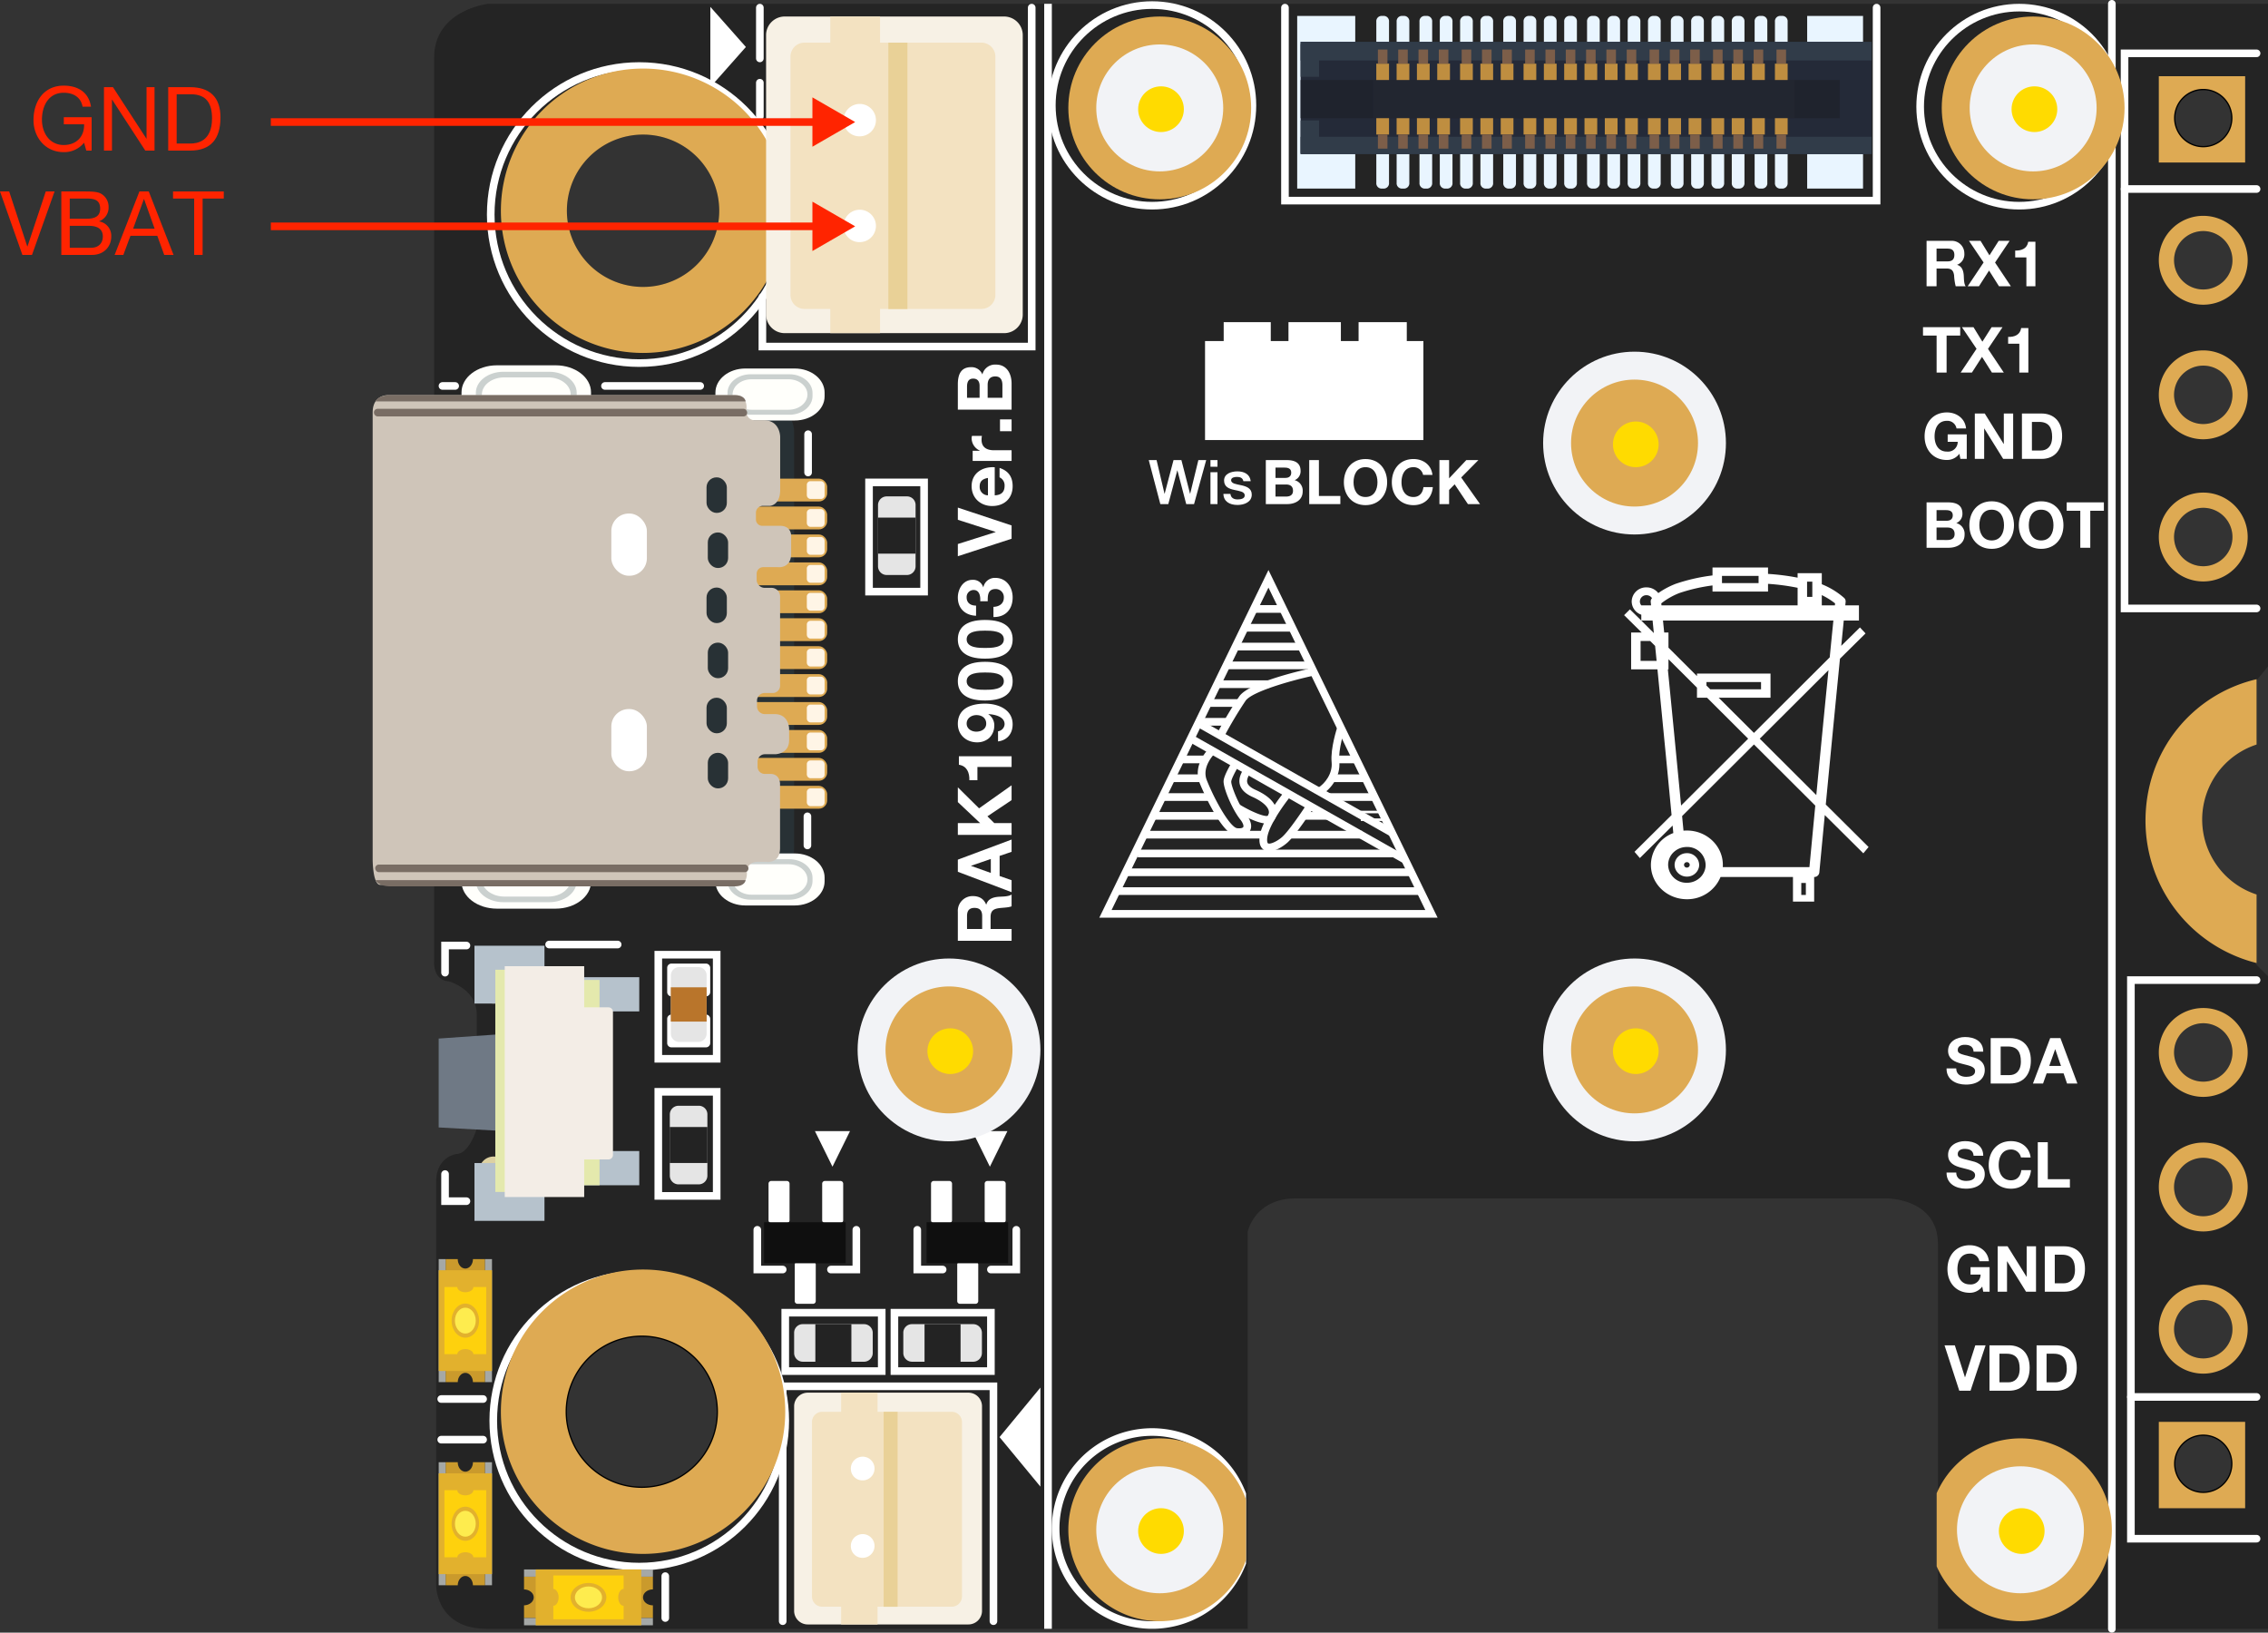 <svg xmlns="http://www.w3.org/2000/svg" xmlns:xlink="http://www.w3.org/1999/xlink" viewBox="0 0 893.277 643.006"><rect x="0" y="0" width="893.277" height="643.006" fill="#333333" stroke="none"/><defs><style>.cls-1,.cls-3,.cls-4,.cls-47,.cls-6,.cls-7{fill:none;}.cls-2{fill:#242424;}.cls-3,.cls-4,.cls-6{stroke:#fff;}.cls-3,.cls-4,.cls-47,.cls-6,.cls-7{stroke-miterlimit:10;}.cls-3,.cls-4,.cls-47{stroke-width:3px;}.cls-4{stroke-linecap:round;}.cls-5{fill:#fff;}.cls-7{stroke:#000;}.cls-8{fill:#deaa53;}.cls-9{fill:#f2f3f6;}.cls-10{fill:#ffdb00;}.cls-11{fill:#f7f1e5;}.cls-12{fill:#f3e2c1;}.cls-13{fill:#e9d197;}.cls-14{fill:#283135;}.cls-15{fill:#fff5e6;}.cls-16{fill:#ddd1a2;}.cls-17{fill:#b6c2cc;}.cls-18{fill:#6f7985;}.cls-19{fill:#e4e9ad;}.cls-20{fill:#f3ede6;}.cls-21{fill:#fffffb;}.cls-22{fill:#cbd1cf;}.cls-23{fill:#cfc5b9;}.cls-24{fill:#796d64;}.cls-25{clip-path:url(#clip-path);}.cls-26{fill:#e5e5e5;}.cls-27{fill:#232323;}.cls-28{clip-path:url(#clip-path-3);}.cls-29{clip-path:url(#clip-path-5);}.cls-30{clip-path:url(#clip-path-7);}.cls-31{clip-path:url(#clip-path-9);}.cls-32{clip-path:url(#clip-path-10);}.cls-33{fill:#b9752b;}.cls-34{fill:#313c49;}.cls-35{fill:#e9f5ff;}.cls-36{fill:#242a38;}.cls-37{fill:#1f232d;}.cls-38{fill:#bf8e40;}.cls-39{fill:#7c5e49;}.cls-40{fill:#222630;}.cls-41{fill:#ca9a2c;}.cls-42{fill:#a5a8a6;}.cls-43{fill:#e2b12d;}.cls-44{fill:#fed10d;}.cls-45{fill:#feec4e;}.cls-46{fill:#0f0f0f;}.cls-47{stroke:#ff2400;}.cls-48{fill:#ff2400;}</style><clipPath id="clip-path"><rect class="cls-1" x="312.777" y="521.506" width="30.963" height="14.849"/></clipPath><clipPath id="clip-path-3"><rect class="cls-1" x="263.777" y="435.506" width="14.849" height="30.963"/></clipPath><clipPath id="clip-path-5"><rect class="cls-1" x="355.777" y="521.506" width="30.963" height="14.849"/></clipPath><clipPath id="clip-path-7"><rect class="cls-1" x="345.777" y="195.506" width="14.849" height="30.963"/></clipPath><clipPath id="clip-path-9"><rect class="cls-1" x="262.777" y="379.506" width="16.95" height="32.998"/></clipPath><clipPath id="clip-path-10"><rect class="cls-1" x="262.778" y="379.506" width="16.949" height="32.997"/></clipPath></defs><g id="Layer_2" data-name="Layer 2"><g id="Layer_1-2" data-name="Layer 1"><path class="cls-2" d="M187.777,399.506v45s-3,10-8,10c0,0-8,1-8,11v159s0,17,20,17H491.437v-156.5s2.84-13,18.84-13h233s20,0,20,18v151.5h130V384.527l-4.761-4.761v-27.282a32.008,32.008,0,0,1,.258-61.044l.003-.616V267.974l4.5-5.489V1.511H192.203s-21.21,2.426-21.21,21.21V378.506s-.715,7.5,5.785,8C176.777,386.506,187.777,389.506,187.777,399.506Zm668.5,177a11.5,11.5,0,1,1,11.5,11.5A11.5,11.5,0,0,1,856.277,576.506Zm0-53a11.5,11.5,0,1,1,11.5,11.5A11.5,11.5,0,0,1,856.277,523.506Zm0-56a11.5,11.5,0,1,1,11.5,11.5A11.5,11.5,0,0,1,856.277,467.506Zm0-53a11.5,11.5,0,1,1,11.5,11.5A11.5,11.5,0,0,1,856.277,414.506Zm0-203a11.5,11.5,0,1,1,11.5,11.5A11.5,11.5,0,0,1,856.277,211.506Zm0-56a11.5,11.5,0,1,1,11.5,11.5A11.5,11.5,0,0,1,856.277,155.506Zm0-53a11.5,11.5,0,1,1,11.5,11.5A11.5,11.5,0,0,1,856.277,102.506Zm0-56a11.5,11.5,0,1,1,11.5,11.5A11.5,11.5,0,0,1,856.277,46.506Zm-573,36.5a30,30,0,1,1-30-30A30,30,0,0,1,283.277,83.006Zm-60.5,473a30,30,0,1,1,30,30A30,30,0,0,1,222.777,556.006Z"/><g id="Labels"><line class="cls-3" x1="412.777" y1="641.506" x2="412.777" y2="1.5"/><rect class="cls-3" x="309.277" y="517.006" width="38" height="23"/><rect class="cls-3" x="250.277" y="439.006" width="41" height="23" transform="translate(721.283 179.729) rotate(90)"/><rect class="cls-3" x="250.277" y="385.006" width="41" height="23" transform="translate(667.283 125.729) rotate(90)"/><rect class="cls-3" x="352.277" y="517.006" width="38" height="23"/><polyline class="cls-4" points="400.277 484.357 400.277 500.006 390.277 500.006"/><polyline class="cls-4" points="361.277 484.357 361.277 500.006 371.277 500.006"/><polyline class="cls-4" points="337.277 484.357 337.277 500.006 327.277 500.006"/><polyline class="cls-4" points="298.277 484.357 298.277 500.006 308.277 500.006"/><polyline class="cls-4" points="183.713 473.082 175.288 473.082 175.288 462.4"/><polyline class="cls-4" points="183.713 372.4 175.288 372.4 175.288 383.082"/><line class="cls-4" x1="216.277" y1="372.006" x2="243.277" y2="372.006"/><line class="cls-4" x1="238.277" y1="152.006" x2="275.777" y2="152.006"/><line class="cls-4" x1="174.277" y1="152.006" x2="179.277" y2="152.006"/><line class="cls-4" x1="318.011" y1="321.503" x2="318.011" y2="332.969"/><line class="cls-4" x1="318.277" y1="171.006" x2="318.277" y2="186.102"/><rect class="cls-4" x="342.277" y="190.006" width="21.691" height="43"/><line class="cls-4" x1="299.277" y1="3.006" x2="299.277" y2="23.006"/><line class="cls-4" x1="299.277" y1="32.57" x2="299.277" y2="45.846"/><polyline class="cls-4" points="406.352 3.006 406.352 136.485 309.277 136.485 300.277 136.485 300.277 117.006"/><circle class="cls-4" cx="251.777" cy="84.506" r="58.5"/><circle class="cls-4" cx="251.777" cy="559.506" r="57.5"/><circle class="cls-4" cx="453.777" cy="41.506" r="39.5"/><circle class="cls-4" cx="795.277" cy="42.006" r="39"/><line class="cls-4" x1="831.777" y1="1.5" x2="831.777" y2="641.506"/><polyline class="cls-4" points="888.777 606.017 839.277 606.017 839.277 386.006 888.777 386.006"/><line class="cls-4" x1="888.777" y1="550.187" x2="839.277" y2="550.187"/><path class="cls-5" d="M490.777,588.187a39.5,39.5,0,1,0,0,27.637Zm-37,50.319a36.5,36.5,0,1,1,36.5-36.5A36.542,36.542,0,0,1,453.777,638.506Z"/><line class="cls-4" x1="190.277" y1="567.006" x2="173.777" y2="567.006"/><line class="cls-4" x1="262.027" y1="637.256" x2="262.027" y2="620.756"/><line class="cls-4" x1="190.277" y1="551.006" x2="173.777" y2="551.006"/><polyline class="cls-4" points="308.277 638.506 308.277 546.006 391.277 546.006 391.277 638.506"/><polyline class="cls-4" points="888.777 239.634 836.777 239.634 836.777 21.006 888.777 21.006"/><line class="cls-4" x1="888.777" y1="74.442" x2="836.777" y2="74.442"/><polyline class="cls-4" points="739.118 3.006 739.118 79.006 506.096 79.006 506.096 3.006"/><polygon class="cls-5" points="293.777 18.506 286.777 26.407 279.777 34.307 279.777 18.506 279.777 2.705 286.777 10.605 293.777 18.506"/><polygon class="cls-5" points="327.877 459.506 324.427 452.506 320.976 445.506 327.877 445.506 334.777 445.506 331.327 452.506 327.877 459.506"/><polygon class="cls-5" points="393.677 566.006 401.727 556.256 409.777 546.506 409.777 566.006 409.777 585.506 401.727 575.756 393.677 566.006"/><polygon class="cls-5" points="389.877 459.506 386.427 452.506 382.976 445.506 389.877 445.506 396.777 445.506 393.327 452.506 389.877 459.506"/><path class="cls-5" d="M758.801,94.86h9.641a4.912,4.912,0,0,1,5.233,4.933,4.366,4.366,0,0,1-2.83,4.481v.051c1.929.525,2.479,2.354,2.604,4.182.075,1.127.025,3.255.751,4.231H770.27a21.403,21.403,0,0,1-.626-4.282c-.275-1.878-1.002-2.704-2.98-2.704h-3.931v6.986h-3.932Zm3.932,8.088h4.307c1.777,0,2.704-.752,2.704-2.555,0-1.728-.927-2.479-2.704-2.479h-4.307Z"/><path class="cls-5" d="M781.262,103.373l-5.759-8.513H780.061l3.505,5.709,3.631-5.709h4.307L785.77,103.398l6.234,9.34h-4.683l-3.906-6.185-3.98,6.185h-4.433Z"/><path class="cls-5" d="M801.669,112.738h-3.556V101.37h-4.407V98.691c2.479.075,4.732-.802,5.134-3.48h2.829Z"/><path class="cls-5" d="M762.757,132.165h-5.358v-3.305h14.648v3.305H766.689v14.573h-3.932Z"/><path class="cls-5" d="M778.483,137.373l-5.759-8.513h4.558l3.505,5.709,3.631-5.709h4.307l-5.733,8.538,6.234,9.34h-4.683l-3.906-6.185-3.98,6.185h-4.433Z"/><path class="cls-5" d="M798.89,146.738h-3.556V135.37h-4.407v-2.679c2.479.075,4.732-.802,5.134-3.48h2.829Z"/><path class="cls-5" d="M771.722,178.71a6.015,6.015,0,0,1-4.908,2.454c-5.509,0-8.789-4.132-8.789-9.29,0-5.309,3.28-9.439,8.789-9.439,3.656,0,7.137,2.229,7.537,6.31h-3.756a3.642,3.642,0,0,0-3.781-3.005c-3.53,0-4.857,3.005-4.857,6.135,0,2.979,1.327,5.984,4.857,5.984a3.844,3.844,0,0,0,4.257-3.855h-3.956V171.073h7.512v9.665h-2.504Z"/><path class="cls-5" d="M777.806,162.86h3.906l7.462,11.993h.05V162.86h3.682v17.878h-3.932l-7.437-11.969h-.051v11.969h-3.681Z"/><path class="cls-5" d="M796.362,162.86h7.713c4.632,0,8.112,2.93,8.112,8.839,0,5.183-2.654,9.039-8.112,9.039h-7.713Zm3.932,14.572h3.505c2.279,0,4.457-1.401,4.457-5.358,0-3.605-1.276-5.909-5.157-5.909h-2.805Z"/><path class="cls-5" d="M780.722,506.71a6.015,6.015,0,0,1-4.908,2.454c-5.509,0-8.789-4.132-8.789-9.29,0-5.309,3.28-9.439,8.789-9.439,3.656,0,7.137,2.229,7.537,6.31h-3.756a3.642,3.642,0,0,0-3.781-3.005c-3.53,0-4.857,3.005-4.857,6.135,0,2.979,1.327,5.984,4.857,5.984a3.844,3.844,0,0,0,4.257-3.855h-3.956V499.073h7.512v9.665h-2.504Z"/><path class="cls-5" d="M786.806,490.86h3.906l7.462,11.993h.05V490.86h3.682v17.878h-3.932l-7.437-11.969h-.051v11.969h-3.681Z"/><path class="cls-5" d="M805.362,490.86h7.713c4.632,0,8.112,2.93,8.112,8.839,0,5.183-2.654,9.039-8.112,9.039h-7.713Zm3.932,14.572h3.505c2.279,0,4.457-1.401,4.457-5.358,0-3.605-1.276-5.909-5.157-5.909h-2.805Z"/><path class="cls-5" d="M770.481,420.804c0,2.379,1.853,3.306,3.956,3.306,1.377,0,3.48-.401,3.48-2.229,0-1.953-2.704-2.229-5.309-2.955-2.654-.651-5.333-1.777-5.333-5.083,0-3.681,3.455-5.408,6.686-5.408,3.73,0,7.161,1.627,7.161,5.759h-3.806c-.126-2.128-1.628-2.704-3.531-2.704-1.252,0-2.704.525-2.704,2.028,0,1.377.852,1.577,5.334,2.704,1.327.301,5.308,1.177,5.308,5.208,0,3.28-2.554,5.734-7.437,5.734-3.956,0-7.688-1.953-7.612-6.36Z"/><path class="cls-5" d="M784.052,408.86h7.713c4.632,0,8.112,2.93,8.112,8.839,0,5.183-2.654,9.039-8.112,9.039h-7.713Zm3.932,14.572h3.505c2.279,0,4.458-1.401,4.458-5.358,0-3.605-1.277-5.909-5.158-5.909h-2.805Z"/><path class="cls-5" d="M807.49,408.86H811.521l6.686,17.878h-4.081L812.773,422.757H806.087l-1.402,3.981h-3.98Zm-.375,10.967h4.632l-2.254-6.561h-.05Z"/><path class="cls-5" d="M770.481,461.804c0,2.379,1.853,3.306,3.956,3.306,1.377,0,3.48-.401,3.48-2.229,0-1.953-2.704-2.229-5.309-2.955-2.654-.651-5.333-1.777-5.333-5.083,0-3.681,3.455-5.408,6.686-5.408,3.73,0,7.161,1.627,7.161,5.759h-3.806c-.126-2.128-1.628-2.704-3.531-2.704-1.252,0-2.704.525-2.704,2.028,0,1.377.852,1.577,5.334,2.704,1.327.301,5.308,1.177,5.308,5.208,0,3.28-2.554,5.734-7.437,5.734-3.956,0-7.688-1.953-7.612-6.36Z"/><path class="cls-5" d="M795.971,455.869a3.902,3.902,0,0,0-3.906-3.13c-3.53,0-4.857,3.005-4.857,6.135,0,2.979,1.327,5.984,4.857,5.984,2.404,0,3.756-1.627,4.057-4.006h3.806c-.4,4.481-3.455,7.312-7.862,7.312-5.509,0-8.789-4.132-8.789-9.29,0-5.309,3.28-9.439,8.789-9.439,3.906,0,7.236,2.304,7.713,6.435Z"/><path class="cls-5" d="M802.607,449.86h3.932v14.572h8.714v3.306H802.607Z"/><path class="cls-5" d="M776.115,547.738h-4.432l-5.81-17.878h4.057l3.981,12.569h.05l4.031-12.569h4.057Z"/><path class="cls-5" d="M783.577,529.86h7.713c4.632,0,8.112,2.93,8.112,8.839,0,5.183-2.654,9.039-8.112,9.039h-7.713Zm3.932,14.572h3.505c2.279,0,4.457-1.401,4.457-5.358,0-3.605-1.276-5.909-5.157-5.909H787.508Z"/><path class="cls-5" d="M802.131,529.86h7.713c4.632,0,8.112,2.93,8.112,8.839,0,5.183-2.654,9.039-8.112,9.039h-7.713Zm3.932,14.572h3.505c2.279,0,4.457-1.401,4.457-5.358,0-3.605-1.276-5.909-5.157-5.909H806.063Z"/><path class="cls-5" d="M758.801,197.86h8.413c3.406,0,5.71,1.102,5.71,4.432a3.885,3.885,0,0,1-2.43,3.73,4.34,4.34,0,0,1,3.28,4.532c0,3.631-3.08,5.184-6.31,5.184h-8.664Zm3.932,7.236h3.981c1.402,0,2.403-.626,2.403-2.129,0-1.678-1.302-2.053-2.704-2.053h-3.681Zm0,7.587H766.939c1.527,0,2.905-.501,2.905-2.354,0-1.828-1.127-2.555-2.83-2.555h-4.281Z"/><path class="cls-5" d="M784.442,197.435c5.509,0,8.789,4.131,8.789,9.439,0,5.158-3.28,9.29-8.789,9.29s-8.789-4.132-8.789-9.29C775.653,201.565,778.933,197.435,784.442,197.435Zm0,15.424c3.531,0,4.857-3.005,4.857-5.984,0-3.13-1.326-6.135-4.857-6.135-3.53,0-4.857,3.005-4.857,6.135C779.584,209.854,780.912,212.858,784.442,212.858Z"/><path class="cls-5" d="M803.923,197.435c5.509,0,8.789,4.131,8.789,9.439,0,5.158-3.28,9.29-8.789,9.29s-8.789-4.132-8.789-9.29C795.134,201.565,798.415,197.435,803.923,197.435Zm0,15.424c3.531,0,4.857-3.005,4.857-5.984,0-3.13-1.326-6.135-4.857-6.135-3.53,0-4.857,3.005-4.857,6.135C799.066,209.854,800.393,212.858,803.923,212.858Z"/><path class="cls-5" d="M819.348,201.165h-5.358v-3.305h14.648v3.305h-5.358v14.573h-3.932Z"/><polygon class="cls-5" points="535.093 126.883 535.093 134.322 528.12 134.322 528.12 126.883 507.48 126.883 507.48 134.322 500.509 134.322 500.509 126.883 481.965 126.883 481.965 134.322 474.619 134.322 474.619 173.313 560.619 173.313 560.619 134.322 554.078 134.322 554.078 126.883 535.093 126.883"/><path class="cls-5" d="M452.447,181.204h3.083L458.662,194.46h.049l3.496-13.256h3.107L468.713,194.46h.049l3.229-13.256h3.083l-4.782,17.334h-3.083l-3.472-13.255h-.049l-3.544,13.255h-3.132Z"/><path class="cls-5" d="M476.753,181.204h2.768v2.622h-2.768Zm0,4.783h2.768v12.551h-2.768Z"/><path class="cls-5" d="M484.619,194.508c.17,1.627,1.36,2.186,2.841,2.186,1.068,0,2.864-.219,2.792-1.651-.073-1.456-2.088-1.626-4.103-2.088-2.04-.437-4.03-1.165-4.03-3.714,0-2.743,2.962-3.593,5.244-3.593,2.573,0,4.928,1.044,5.243,3.859h-2.889c-.268-1.335-1.311-1.675-2.549-1.675-.802,0-2.282.194-2.282,1.287,0,1.359,2.039,1.577,4.078,2.015,2.016.461,4.055,1.189,4.055,3.666,0,2.985-3.011,4.078-5.608,4.078-3.18,0-5.486-1.408-5.559-4.37Z"/><path class="cls-5" d="M498.558,181.205h8.157c3.302,0,5.535,1.068,5.535,4.298a3.768,3.768,0,0,1-2.354,3.617,4.208,4.208,0,0,1,3.18,4.394c0,3.521-2.986,5.025-6.117,5.025h-8.4Zm3.812,7.017h3.86c1.359,0,2.33-.607,2.33-2.063,0-1.627-1.262-1.991-2.621-1.991h-3.569Zm0,7.355h4.079c1.48,0,2.815-.485,2.815-2.282,0-1.771-1.092-2.476-2.743-2.476h-4.151Z"/><path class="cls-5" d="M515.651,181.205h3.812V195.335h8.448v3.204H515.651Z"/><path class="cls-5" d="M537.819,180.793c5.341,0,8.521,4.006,8.521,9.152,0,5.001-3.181,9.007-8.521,9.007s-8.521-4.006-8.521-9.007C529.299,184.799,532.479,180.793,537.819,180.793Zm0,14.954c3.423,0,4.71-2.913,4.71-5.802,0-3.035-1.287-5.948-4.71-5.948s-4.709,2.913-4.709,5.948C533.11,192.834,534.396,195.747,537.819,195.747Z"/><path class="cls-5" d="M560.497,187.032a3.783,3.783,0,0,0-3.787-3.035c-3.423,0-4.709,2.913-4.709,5.948,0,2.889,1.286,5.802,4.709,5.802,2.331,0,3.642-1.578,3.934-3.884H564.333c-.389,4.346-3.35,7.089-7.623,7.089-5.341,0-8.521-4.006-8.521-9.007,0-5.146,3.18-9.152,8.521-9.152,3.787,0,7.017,2.233,7.478,6.239Z"/><path class="cls-5" d="M566.934,181.205h3.812v7.187l6.773-7.187h4.758l-6.772,6.847,7.429,10.487h-4.783l-5.219-7.793-2.186,2.209v5.584h-3.812Z"/><path class="cls-5" d="M499.595,231.43l61.777,126.968H437.819Zm0-6.924L432.975,361.428H566.214Z"/><rect class="cls-5" x="508.593" y="262.548" width="3.029" height="87.71" transform="translate(-7.845 599.35) rotate(-60.484)"/><rect class="cls-5" x="509.711" y="266.223" width="3.028" height="97.031" transform="translate(-14.537 604.542) rotate(-60.483)"/><path class="cls-5" d="M481.983,290.428l-2.679-1.414a161.144,161.144,0,0,1,8.836-14.806c4.092-5.728,26.41-10.596,28.943-11.136l.626,2.965c-9.116,1.935-24.538,6.34-27.107,9.933a160.989,160.989,0,0,0-8.62,14.459"/><path class="cls-5" d="M520.364,313.09l-1.521-2.622c3.125-1.812,6.061-5.917,5.633-10.258-.541-5.45,2.162-13.609,2.278-13.952l2.872.962c-.025.077-2.613,7.886-2.135,12.691.584,5.876-3.289,10.951-7.126,13.178"/><path class="cls-5" d="M488.03,329.263a9.422,9.422,0,0,1-1.164-.075c-6.3-.786-14.29-20.595-14.371-20.794-2.926-7.321,3.639-13.612,3.922-13.878l2.077,2.205c-.053.049-5.34,5.159-3.186,10.548,3.463,8.656,9.298,18.583,11.933,18.914,1.408.173,2.234-.105,2.43-.456.239-.426-.044-1.551-1.223-3.027-3.131-3.915-6.842-12.645-6.508-15.313.286-2.278,2.866-6.548,3.38-7.383l2.578,1.592c-1.138,1.842-2.804,4.969-2.953,6.164-.174,1.441,2.852,9.279,5.869,13.045,2.602,3.255,2.057,5.408,1.5,6.4-.747,1.333-2.278,2.057-4.285,2.057"/><path class="cls-5" d="M499.875,335.279a3.894,3.894,0,0,1-1.841-.426c-1.095-.576-2.316-1.963-1.918-5.288.819-6.806,9.6-17.575,9.974-18.032l2.343,1.923c-2.389,2.911-8.716,11.549-9.308,16.47-.162,1.351.043,2.1.32,2.245.769.403,3.365-.611,5.552-2.53,2.515-2.213,7.896-10.141,9.758-13.011l2.541,1.649c-.283.437-6.954,10.695-10.299,13.636-1.612,1.416-4.575,3.364-7.122,3.364"/><path class="cls-5" d="M498.924,324.361c-4.089,0-11.02-4.129-12.478-5.027l1.588-2.578c4.912,3.022,10.334,5.169,11.361,4.506a2.564,2.564,0,0,0,.261-2.15c-.551-1.772-2.858-3.678-6.329-5.235-2.712-1.212-4.377-2.799-4.954-4.708-.815-2.708.765-5.202,1.612-6.54l2.558,1.619c-.813,1.291-1.654,2.771-1.268,4.046.31,1.033,1.418,1.98,3.292,2.819,4.39,1.967,7.15,4.423,7.981,7.099a5.55,5.55,0,0,1-.602,4.665,3.037,3.037,0,0,1-1.957,1.372,4.619,4.619,0,0,1-1.065.112"/><rect class="cls-5" x="493.82" y="238.323" width="12.175" height="3.029"/><rect class="cls-5" x="490.216" y="245.729" width="18.758" height="3.03"/><rect class="cls-5" x="486.611" y="253.138" width="25.967" height="3.029"/><rect class="cls-5" x="483.008" y="260.545" width="33.174" height="3.029"/><rect class="cls-5" x="480.026" y="267.955" width="19.657" height="3.029"/><rect class="cls-5" x="475.798" y="275.362" width="12.348" height="3.029"/><rect class="cls-5" x="472.864" y="282.769" width="10.489" height="3.029"/><rect class="cls-5" x="464.987" y="297.586" width="9.845" height="3.029"/><rect class="cls-5" x="526.337" y="297.586" width="7.868" height="3.029"/><rect class="cls-5" x="461.381" y="304.995" width="12.522" height="3.029"/><rect class="cls-5" x="524.997" y="304.995" width="12.52" height="3.029"/><rect class="cls-5" x="458.465" y="312.405" width="18.165" height="3.029"/><rect class="cls-5" x="523.38" y="312.405" width="18.034" height="3.029"/><rect class="cls-5" x="454.114" y="319.811" width="26.614" height="3.029"/><rect class="cls-5" x="513.428" y="319.811" width="9.527" height="3.029"/><rect class="cls-6" x="536.466" y="319.811" width="8.098" height="3.029"/><rect class="cls-5" x="450.568" y="327.222" width="46.985" height="3.029"/><rect class="cls-5" x="507.92" y="327.222" width="28.567" height="3.029"/><rect class="cls-5" x="448.117" y="334.629" width="100.553" height="3.029"/><rect class="cls-5" x="443.356" y="342.035" width="112.476" height="3.029"/><rect class="cls-5" x="439.42" y="349.444" width="119.889" height="3.029"/><path class="cls-5" d="M656.12,297.564c.745,7.74,1.502,15.574,2.248,23.441L643.768,335.491l2.109,2.453,12.896-12.793c.09.983.181,1.958.28,2.949a13.531,13.531,0,0,0-8.825,12.532c0,7.473,6.344,13.531,14.17,13.531a14.164,14.164,0,0,0,13.256-8.757H706.181v9.69h8.347V345.406a2,2,0,0,0,2.032-1.768c.711-7.542,1.431-15.101,2.15-22.624l15.183,15.066,2.073-2.48-16.86-16.743q.929-9.717,1.852-19.292c1.228-12.681,2.477-25.434,3.734-38.13l10.076-9.96-2.205-2.354-7.367,7.251c.332-3.332.659-6.646.99-9.961h5.983v-5.996h-5.379c.047-.457.09-.901.134-1.358a1.874,1.874,0,0,0-.573-1.546,30.305,30.305,0,0,0-8.816-5.409v-4.351h-9.527v1.764a90.366,90.366,0,0,0-11.65-1.481V223.506H674.49v3.133a72.333,72.333,0,0,0-14.437,3.274,31.663,31.663,0,0,0-6.918,3.672,5.869,5.869,0,0,0-4.667-2.249,5.688,5.688,0,0,0-5.811,5.556,5.562,5.562,0,0,0,3.786,5.207v2.311h4.454c.15,1.571.314,3.133.466,4.717a1.199,1.199,0,0,1,.021.215l-.211-.215-4.73-4.717-4.484-4.412-2.286,2.284,6.934,6.844h-4.17v14.498H652.804c1.111,11.31,2.227,22.66,3.316,33.938m-7.653-63.144a2.632,2.632,0,0,1,2.205,1.168,1.848,1.848,0,0,0-.517,1.468c.047.457.09.901.137,1.358h-3.85a2.341,2.341,0,0,1-.559-1.522,2.534,2.534,0,0,1,2.585-2.472m3.415,19.972c.203,1.965.401,3.939.595,5.909h-6.314v-7.851h3.768l1.951,1.942m40.753-27.565v2.841H678.224V226.828Zm15.372,11.586H654.394c-.027-.256-.053-.515-.083-.774a27.711,27.711,0,0,1,7.145-4.072,68.042,68.042,0,0,1,13.034-2.989v2.422h21.868v-3.047a85.383,85.383,0,0,1,11.65,1.554Zm5.793-9.336v6.013h-2.063v-6.013Zm8.967,8.562c-.025.259-.052.518-.076.774H717.534V234.379a28.579,28.579,0,0,1,5.233,3.261m-.671,6.77q-.73,7.224-1.439,14.489L690.817,288.655l-13.898-13.856h20.419v-9.5h-28.966v.979L657.145,255.079v-5.952h-1.679c-.164-1.575-.315-3.145-.478-4.717h67.109m-28.491,24.224v2.841H673.59l-1.482-1.475v-1.366Zm23.296,28.567q-.767,7.914-1.533,15.936L693.099,290.933,720.162,263.954c-1.099,11.08-2.188,22.192-3.261,33.248m-7.446,55.283v-4.726h1.804v4.726Zm-30.89-11.853c0-7.473-6.34-13.527-14.166-13.527a13.29,13.29,0,0,0-1.336.057q-.278-2.874-.546-5.745l28.301-28.208,24.154,24.083c-.775,8.05-1.542,16.142-2.304,24.217H678.53c.026-.292.035-.584.035-.876m-21.553,0a6.901,6.901,0,0,1,2.71-5.454,7.474,7.474,0,0,1,3.949-1.562,6.02,6.02,0,0,1,.728-.038,7.223,7.223,0,0,1,7.382,7.054,7.355,7.355,0,0,1-.052.876,6.942,6.942,0,0,1-1.899,3.898,7.51,7.51,0,0,1-5.432,2.275,7.228,7.228,0,0,1-7.387-7.049m3.175-43.43c-1.077-11.158-2.174-22.381-3.282-33.576h.242v-3.986l11.228,11.191v3.968h3.977l16.181,16.134-26.411,26.333q-.969-10.097-1.934-20.065"/><path class="cls-5" d="M663.901,336.045a4.802,4.802,0,0,0-3.859,2.592,4.411,4.411,0,0,0,.453,4.708,4.854,4.854,0,0,0,3.902,1.909,4.788,4.788,0,0,0,4.751-3.747,3.939,3.939,0,0,0,.09-.876,4.728,4.728,0,0,0-4.841-4.611c-.171,0-.331.009-.495.025m.495,5.66a1.1,1.1,0,0,1-1.123-1.073,1.075,1.075,0,0,1,.959-1.057.538.538,0,0,1,.164-.018,1.101,1.101,0,0,1,1.125,1.074,1.061,1.061,0,0,1-.478.876,1.102,1.102,0,0,1-.646.197"/><path class="cls-5" d="M377.257,370.532V359.118a5.816,5.816,0,0,1,5.841-6.196c2.49,0,4.358.979,5.308,3.35h.059c.623-2.282,2.787-2.935,4.951-3.083,1.334-.089,3.854-.029,5.011-.89v4.655c-1.334.533-3.38.504-5.069.741-2.224.326-3.202,1.186-3.202,3.527V365.878h8.271v4.654Zm9.576-4.654v-5.1c0-2.105-.889-3.202-3.023-3.202-2.046,0-2.936,1.097-2.936,3.202V365.878Z"/><path class="cls-5" d="M377.257,343.351v-4.773l21.169-7.916v4.833l-4.714,1.601v7.916l4.714,1.66v4.715Zm12.986.445v-5.485l-7.768,2.668v.06Z"/><path class="cls-5" d="M377.257,328.828v-4.654h8.776l-8.776-8.271v-5.812l8.361,8.271,12.808-9.072v5.841l-9.517,6.374,2.697,2.669h6.819v4.654Z"/><path class="cls-5" d="M398.426,297.852v4.21h-13.46v5.218h-3.173c.089-2.935-.948-5.604-4.121-6.077v-3.351Z"/><path class="cls-5" d="M393.089,288.013a2.973,2.973,0,0,0,2.58-2.787c0-3.084-4.032-3.825-6.315-3.973l-.06.059a5.218,5.218,0,0,1,2.312,4.685,6.627,6.627,0,0,1-2.135,4.773,7.084,7.084,0,0,1-4.625,1.601c-4.239,0-7.59-2.905-7.59-7.264,0-6.285,5.485-7.975,10.732-7.975,5.1,0,10.852,2.253,10.852,8.153,0,3.587-2.075,6.255-5.752,6.729Zm-8.509-6.375c-1.927,0-3.854,1.216-3.854,3.351,0,2.016,1.897,3.172,3.795,3.172,1.957,0,3.914-1.008,3.914-3.172C388.435,282.735,386.626,281.638,384.581,281.638Z"/><path class="cls-5" d="M377.257,268.3c0-4.15,2.609-7.648,10.703-7.648,8.271,0,10.881,3.498,10.881,7.648,0,4.121-2.609,7.59-10.881,7.59C379.867,275.89,377.257,272.421,377.257,268.3Zm18.115,0c0-3.438-5.069-3.438-7.412-3.438-2.164,0-7.234,0-7.234,3.438,0,3.41,5.07,3.38,7.234,3.38C390.303,271.68,395.373,271.68,395.373,268.3Z"/><path class="cls-5" d="M377.257,251.819c0-4.15,2.609-7.648,10.703-7.648,8.271,0,10.881,3.498,10.881,7.648,0,4.121-2.609,7.59-10.881,7.59C379.867,259.409,377.257,255.94,377.257,251.819Zm18.115,0c0-3.438-5.069-3.438-7.412-3.438-2.164,0-7.234,0-7.234,3.438,0,3.41,5.07,3.38,7.234,3.38C390.303,255.199,395.373,255.199,395.373,251.819Z"/><path class="cls-5" d="M386.063,236.792c.148-1.809-.207-4.417-2.579-4.417a2.738,2.738,0,0,0-2.758,2.935c0,2.135,1.572,3.231,3.706,3.202v4.002c-4.269-.147-7.175-2.875-7.175-7.175,0-3.32,2.046-6.967,5.752-6.967a4.128,4.128,0,0,1,4.24,2.905h.059a4.614,4.614,0,0,1,4.714-3.676c4.358,0,6.819,3.676,6.819,7.708,0,4.655-2.787,7.798-7.561,7.709v-4.003c2.254-.089,4.092-1.216,4.092-3.646a3.192,3.192,0,0,0-3.262-3.38c-3.143,0-3.083,2.757-3.083,4.803Z"/><path class="cls-5" d="M398.426,206.942v5.247l-21.169,6.879v-4.803l14.884-4.714v-.06l-14.884-4.773v-4.803Z"/><path class="cls-5" d="M391.785,195.088c2.698-.119,3.885-1.394,3.885-3.766a3.465,3.465,0,0,0-1.986-3.32V184.296c3.646,1.186,5.158,3.706,5.158,7.175,0,4.832-3.32,7.827-8.064,7.827-4.595,0-8.094-3.173-8.094-7.827,0-5.219,4.388-7.768,9.102-7.441Zm-2.668-6.849c-2.135.385-3.261,1.304-3.261,3.35a3.299,3.299,0,0,0,3.261,3.499Z"/><path class="cls-5" d="M383.098,181.543V177.54h2.847v-.06a5.385,5.385,0,0,1-3.262-4.892,3.143,3.143,0,0,1,.148-.919h3.913a7.693,7.693,0,0,0-.147,1.512c0,3.113,2.193,4.151,4.921,4.151h6.908v4.21Z"/><path class="cls-5" d="M393.861,169.834v-4.654h4.565v4.654Z"/><path class="cls-5" d="M377.257,161.327V151.365c0-4.031,1.305-6.759,5.248-6.759a4.602,4.602,0,0,1,4.418,2.875,5.139,5.139,0,0,1,5.366-3.884c4.299,0,6.137,3.646,6.137,7.472v10.258Zm8.568-4.654v-4.714c0-1.66-.741-2.847-2.52-2.847-1.986,0-2.432,1.542-2.432,3.202v4.358Zm8.983,0v-4.981c0-1.809-.593-3.438-2.787-3.438-2.164,0-3.023,1.334-3.023,3.35v5.07Z"/></g><circle class="cls-7" cx="252.777" cy="556.006" r="30"/><circle class="cls-7" cx="867.777" cy="46.506" r="11.5"/><circle class="cls-7" cx="867.777" cy="576.506" r="11.5"/><path class="cls-8" d="M850.277,560.006v34h34v-34Zm6,16.5a11.5,11.5,0,1,1,11.5,11.5A11.5,11.5,0,0,1,856.277,576.506Z"/><path class="cls-8" d="M850.277,523.506a17.5,17.5,0,1,0,17.5-17.5A17.5,17.5,0,0,0,850.277,523.506Zm6,0a11.5,11.5,0,1,1,11.5,11.5A11.5,11.5,0,0,1,856.277,523.506Z"/><path class="cls-8" d="M850.277,467.506a17.5,17.5,0,1,0,17.5-17.5A17.5,17.5,0,0,0,850.277,467.506Zm6,0a11.5,11.5,0,1,1,11.5,11.5A11.5,11.5,0,0,1,856.277,467.506Z"/><path class="cls-8" d="M850.277,414.506a17.5,17.5,0,1,0,17.5-17.5A17.5,17.5,0,0,0,850.277,414.506Zm6,0a11.5,11.5,0,1,1,11.5,11.5A11.5,11.5,0,0,1,856.277,414.506Z"/><path class="cls-8" d="M850.277,211.506a17.5,17.5,0,1,0,17.5-17.5A17.5,17.5,0,0,0,850.277,211.506Zm6,0a11.5,11.5,0,1,1,11.5,11.5A11.5,11.5,0,0,1,856.277,211.506Z"/><path class="cls-8" d="M850.277,155.506a17.5,17.5,0,1,0,17.5-17.5A17.5,17.5,0,0,0,850.277,155.506Zm6,0a11.5,11.5,0,1,1,11.5,11.5A11.5,11.5,0,0,1,856.277,155.506Z"/><path class="cls-8" d="M850.277,102.506a17.5,17.5,0,1,0,17.5-17.5A17.5,17.5,0,0,0,850.277,102.506Zm6,0a11.5,11.5,0,1,1,11.5,11.5A11.5,11.5,0,0,1,856.277,102.506Z"/><path class="cls-8" d="M850.277,30.006v34h34v-34Zm6,16.5a11.5,11.5,0,1,1,11.5,11.5A11.5,11.5,0,0,1,856.277,46.506Z"/><path class="cls-8" d="M197.277,83.006a56,56,0,1,0,56-56A56,56,0,0,0,197.277,83.006Zm26,0a30,30,0,1,1,30,30A30,30,0,0,1,223.277,83.006Z"/><path class="cls-8" d="M197.277,556.006a56,56,0,1,0,56-56A56,56,0,0,0,197.277,556.006Zm25.5,0a30,30,0,1,1,30,30A30,30,0,0,1,222.777,556.006Z"/><path class="cls-8" d="M456.777,566.506a36.008,36.008,0,0,1,34,24.167v23.666a36,36,0,1,1-34-47.833Z"/><path class="cls-8" d="M888.777,267.506v25.736a31.06,31.06,0,0,0,0,59.057v26.989a57.767,57.767,0,0,1-43.75-56.032C845.027,295.929,863.281,273.503,888.777,267.506Z"/><circle class="cls-9" cx="456.777" cy="602.506" r="25"/><circle class="cls-10" cx="457.277" cy="603.006" r="9"/><circle class="cls-9" cx="373.777" cy="413.506" r="36"/><circle class="cls-8" cx="373.777" cy="413.506" r="25"/><circle class="cls-10" cx="374.277" cy="414.006" r="9"/><circle class="cls-9" cx="643.777" cy="413.506" r="36"/><circle class="cls-8" cx="643.777" cy="413.506" r="25"/><circle class="cls-10" cx="644.277" cy="414.006" r="9"/><path class="cls-8" d="M762.777,588.115a36,36,0,1,1,0,28.782Z"/><circle class="cls-9" cx="795.777" cy="602.506" r="25"/><circle class="cls-10" cx="796.277" cy="603.006" r="9"/><circle class="cls-9" cx="643.777" cy="174.506" r="36"/><circle class="cls-8" cx="643.777" cy="174.506" r="25"/><circle class="cls-10" cx="644.277" cy="175.006" r="9"/><circle class="cls-8" cx="456.777" cy="42.506" r="36"/><circle class="cls-9" cx="456.777" cy="42.506" r="25"/><circle class="cls-10" cx="457.277" cy="43.006" r="9"/><circle class="cls-8" cx="800.777" cy="42.506" r="36"/><circle class="cls-9" cx="800.777" cy="42.506" r="25"/><circle class="cls-10" cx="801.277" cy="43.006" r="9"/><path class="cls-11" d="M318.253,548.506h63.049a5.37,5.37,0,0,1,5.476,5.226v80.834a5.37,5.37,0,0,1-5.476,5.224H318.253a5.37,5.37,0,0,1-5.476-5.224V553.732a5.37,5.37,0,0,1,5.476-5.226"/><path class="cls-12" d="M323.929,556.038h50.832a4.044,4.044,0,0,1,4.123,3.934v68.903a4.042,4.042,0,0,1-4.123,3.932H323.929a4.041,4.041,0,0,1-4.123-3.932V559.972a4.043,4.043,0,0,1,4.123-3.934"/><rect class="cls-13" x="348.03" y="556.038" width="5.501" height="76.799"/><path class="cls-5" d="M335.117,609.098a4.668,4.668,0,1,1,4.663,4.449,4.56,4.56,0,0,1-4.663-4.449"/><path class="cls-5" d="M335.117,578.6a4.668,4.668,0,1,1,4.663,4.448,4.56,4.56,0,0,1-4.663-4.448"/><rect class="cls-12" x="331.285" y="628.652" width="14.351" height="11.139"/><rect class="cls-12" x="331.285" y="548.507" width="14.351" height="11.139"/><path class="cls-11" d="M309.211,6.506h86.131a7.337,7.337,0,0,1,7.48,7.139V124.073a7.336,7.336,0,0,1-7.48,7.137H309.211a7.336,7.336,0,0,1-7.48-7.137V13.645A7.337,7.337,0,0,1,309.211,6.506"/><path class="cls-12" d="M316.966,16.796h69.442a5.524,5.524,0,0,1,5.633,5.374v94.129a5.522,5.522,0,0,1-5.633,5.372H316.966a5.521,5.521,0,0,1-5.633-5.372V22.17a5.523,5.523,0,0,1,5.633-5.374"/><rect class="cls-13" x="349.89" y="16.795" width="7.516" height="104.916"/><path class="cls-5" d="M332.25,89.281a6.377,6.377,0,1,1,6.371,6.078,6.229,6.229,0,0,1-6.371-6.078"/><path class="cls-5" d="M332.25,47.617a6.377,6.377,0,1,1,6.371,6.076,6.229,6.229,0,0,1-6.371-6.076"/><rect class="cls-12" x="327.015" y="115.994" width="19.605" height="15.216"/><rect class="cls-12" x="327.015" y="6.507" width="19.605" height="15.216"/><rect class="cls-14" x="267.777" y="155.506" width="45" height="193" rx="14.62"/><rect class="cls-8" x="294.777" y="188.506" width="31" height="9" rx="3.262"/><rect class="cls-15" x="317.777" y="189.506" width="7" height="7" rx="1.4"/><rect class="cls-8" x="294.777" y="199.506" width="31" height="9" rx="3.262"/><rect class="cls-15" x="317.777" y="200.506" width="7" height="7" rx="1.4"/><rect class="cls-8" x="294.777" y="210.506" width="31" height="9" rx="3.262"/><rect class="cls-15" x="317.777" y="211.506" width="7" height="7" rx="1.4"/><rect class="cls-8" x="294.777" y="221.506" width="31" height="9" rx="3.262"/><rect class="cls-15" x="317.777" y="222.506" width="7" height="7" rx="1.4"/><rect class="cls-8" x="294.777" y="243.506" width="31" height="9" rx="3.262"/><rect class="cls-15" x="317.777" y="244.506" width="7" height="7" rx="1.4"/><rect class="cls-8" x="294.777" y="232.506" width="31" height="9" rx="3.262"/><rect class="cls-15" x="317.777" y="233.506" width="7" height="7" rx="1.4"/><path class="cls-16" d="M194.386,395.25a5.655,5.655,0,1,1,5.655-5.655,5.655,5.655,0,0,1-5.655,5.655"/><path class="cls-16" d="M194.386,466.815a5.655,5.655,0,1,1,5.655-5.655,5.655,5.655,0,0,1-5.655,5.655"/><rect class="cls-17" x="186.874" y="372.477" width="27.572" height="22.771"/><rect class="cls-17" x="186.874" y="458.062" width="27.572" height="22.771"/><rect class="cls-17" x="226.218" y="384.869" width="25.559" height="13.477"/><rect class="cls-17" x="226.218" y="453.338" width="25.559" height="13.477"/><path class="cls-18" d="M172.777,444.043V409.036q15.413-1.086,30.826-2.169v38.882q-15.413-.854-30.826-1.705"/><rect class="cls-19" x="203.449" y="385.955" width="32.684" height="80.859"/><rect class="cls-19" x="195.084" y="381.929" width="32.204" height="87.52"/><path class="cls-20" d="M224.308,454.879V398.51a1.769,1.769,0,0,1,1.765-1.765h13.584a1.769,1.769,0,0,1,1.765,1.765v56.369a1.768,1.768,0,0,1-1.765,1.763H226.072a1.768,1.768,0,0,1-1.765-1.763"/><rect class="cls-20" x="198.802" y="380.534" width="31.291" height="90.916"/><rect class="cls-8" x="294.777" y="254.506" width="31" height="9" rx="3.262"/><rect class="cls-15" x="317.777" y="255.506" width="7" height="7" rx="1.4"/><rect class="cls-8" x="294.777" y="265.506" width="31" height="9" rx="3.262"/><rect class="cls-15" x="317.777" y="266.506" width="7" height="7" rx="1.4"/><rect class="cls-8" x="294.777" y="276.506" width="31" height="9" rx="3.262"/><rect class="cls-15" x="317.777" y="277.506" width="7" height="7" rx="1.4"/><rect class="cls-8" x="294.777" y="287.506" width="31" height="9" rx="3.262"/><rect class="cls-15" x="317.777" y="288.506" width="7" height="7" rx="1.4"/><rect class="cls-8" x="294.777" y="298.506" width="31" height="9" rx="3.262"/><rect class="cls-15" x="317.777" y="299.506" width="7" height="7" rx="1.4"/><rect class="cls-8" x="294.777" y="309.506" width="31" height="9" rx="3.262"/><rect class="cls-15" x="317.777" y="310.506" width="7" height="7" rx="1.4"/><path class="cls-21" d="M313.035,356.613H293.521c-6.485,0-11.744-4.238-11.744-9.466v-1.545c0-5.227,5.259-9.466,11.744-9.466h19.514c6.487,0,11.742,4.239,11.742,9.466v1.545c0,5.228-5.256,9.466-11.742,9.466"/><path class="cls-22" d="M310.877,354.349h-15.198c-5.05,0-9.146-3.3-9.146-7.372v-1.203c0-4.072,4.096-7.373,9.146-7.373h15.198c5.052,0,9.146,3.301,9.146,7.373v1.203c0,4.072-4.094,7.372-9.146,7.372"/><path class="cls-21" d="M310.575,352.375H295.98c-4.111,0-7.444-2.686-7.444-6s3.333-6,7.444-6h14.595c4.111,0,7.444,2.686,7.444,6s-3.333,6-7.444,6"/><path class="cls-21" d="M218.85,357.875H195.706c-7.692,0-13.929-4.76-13.929-10.632v-1.735c0-5.871,6.237-10.632,13.929-10.632H218.85c7.693,0,13.927,4.761,13.927,10.632v1.735c0,5.873-6.234,10.632-13.927,10.632"/><path class="cls-22" d="M216.291,355.332h-18.026c-5.99,0-10.848-3.707-10.848-8.28v-1.352c0-4.574,4.858-8.282,10.848-8.282h18.026c5.992,0,10.848,3.708,10.848,8.282v1.352c0,4.574-4.856,8.28-10.848,8.28"/><path class="cls-21" d="M215.933,353.115H198.623c-4.876,0-8.829-3.018-8.829-6.74s3.953-6.74,8.829-6.74h17.311c4.876,0,8.829,3.018,8.829,6.74s-3.953,6.74-8.829,6.74"/><path class="cls-21" d="M313.035,165.613H293.521c-6.485,0-11.744-4.238-11.744-9.466v-1.545c0-5.227,5.259-9.466,11.744-9.466h19.514c6.487,0,11.742,4.239,11.742,9.466v1.545c0,5.228-5.256,9.466-11.742,9.466"/><path class="cls-22" d="M310.877,163.349h-15.198c-5.05,0-9.146-3.3-9.146-7.372v-1.203c0-4.072,4.096-7.373,9.146-7.373h15.198c5.052,0,9.146,3.301,9.146,7.373v1.203c0,4.072-4.094,7.372-9.146,7.372"/><path class="cls-21" d="M310.575,161.375H295.98c-4.111,0-7.444-2.686-7.444-6s3.333-6,7.444-6h14.595c4.111,0,7.444,2.686,7.444,6s-3.333,6-7.444,6"/><path class="cls-21" d="M218.85,166.875H195.706c-7.692,0-13.929-4.76-13.929-10.632v-1.735c0-5.871,6.237-10.632,13.929-10.632H218.85c7.693,0,13.927,4.761,13.927,10.632v1.735c0,5.873-6.234,10.632-13.927,10.632"/><path class="cls-22" d="M216.291,164.332h-18.026c-5.99,0-10.848-3.707-10.848-8.28v-1.352c0-4.574,4.858-8.282,10.848-8.282h18.026c5.992,0,10.848,3.708,10.848,8.282v1.352c0,4.574-4.856,8.28-10.848,8.28"/><path class="cls-21" d="M215.933,162.115H198.623c-4.876,0-8.829-3.018-8.829-6.74s3.953-6.74,8.829-6.74h17.311c4.876,0,8.829,3.018,8.829,6.74s-3.953,6.74-8.829,6.74"/><path class="cls-23" d="M146.777,162.506v176s0,10,3,10H289.586s4.596.809,4.596-4.596c0,0-.596-4.5,4.5-4.5h3.096s5.452,1,5.452-5.452v-25.388s-.064-3.758-3.758-3.758h-2.194a2.843,2.843,0,0,1-2.903-2.903V300.006a2.891,2.891,0,0,1,2.951-2.951h3.951s5.524,0,5.524-5.524V287.006s0-5.762-5.762-5.762h-3.762a3.055,3.055,0,0,1-3.119-3.119V276.006a2.996,2.996,0,0,1,3.059-3.059h3.059a2.909,2.909,0,0,0,2.97-2.97V235.006a3.413,3.413,0,0,0-3.485-3.485h-2.485a3.19,3.19,0,0,1-3.257-3.257V226.006a2.575,2.575,0,0,1,2.629-2.629h5.629s5.325.72,5.325-5.325V211.506s.5-4.413-4.413-4.413h-6.913a2.491,2.491,0,0,1-2.544-2.544V202.006a2.715,2.715,0,0,1,2.772-2.772h2.772s4-.228,4-6.228v-21s0-6.5-6.5-6.5h-3.5a3.183,3.183,0,0,1-3.25-3.25v-2.25s0-4.375-4.375-4.375h-136.375S146.777,155.006,146.777,162.506Z"/><rect class="cls-14" x="278.277" y="188.006" width="8" height="14" rx="3.926"/><rect class="cls-14" x="278.777" y="209.706" width="8" height="14" rx="3.926"/><rect class="cls-14" x="278.277" y="231.406" width="8" height="14" rx="3.926"/><rect class="cls-14" x="278.777" y="253.106" width="8" height="14" rx="3.926"/><rect class="cls-14" x="278.277" y="274.806" width="8" height="14" rx="3.926"/><rect class="cls-14" x="278.777" y="296.506" width="8" height="14" rx="3.926"/><rect class="cls-5" x="240.777" y="279.256" width="14" height="24.5" rx="6.87"/><rect class="cls-5" x="240.777" y="202.256" width="14" height="24.5" rx="6.87"/><rect class="cls-24" x="147.277" y="161.006" width="147" height="3" rx="1.442"/><rect class="cls-24" x="147.777" y="340.506" width="147" height="3" rx="1.442"/><path class="cls-24" d="M147.913,158.086H293.672s-.145-2.33-4.02-2.455h-136.375S149.049,155.667,147.913,158.086Z"/><path class="cls-24" d="M147.913,346.631l145.759,0s-.145,2.33-4.02,2.455l-136.375,0S149.049,349.051,147.913,346.631Z"/><g id="r-01"><g class="cls-25"><g class="cls-25"><path class="cls-26" d="M316.212,521.517h24.093a3.437,3.437,0,0,1,3.434,3.435v7.929a3.437,3.437,0,0,1-3.434,3.435h-24.093a3.439,3.439,0,0,1-3.435-3.435v-7.929a3.377,3.377,0,0,1,3.435-3.435"/><rect class="cls-27" x="321.137" y="521.506" width="14.192" height="14.85"/></g></g></g><g id="r-01-2" data-name="r-01"><g class="cls-28"><g class="cls-28"><path class="cls-26" d="M278.615,438.941l0,24.093a3.437,3.437,0,0,1-3.435,3.434h-7.929a3.437,3.437,0,0,1-3.435-3.434l0-24.093a3.439,3.439,0,0,1,3.435-3.435h7.929a3.377,3.377,0,0,1,3.435,3.435"/><rect class="cls-27" x="263.776" y="443.866" width="14.85" height="14.192"/></g></g></g><g id="r-01-3" data-name="r-01"><g class="cls-29"><g class="cls-29"><path class="cls-26" d="M359.212,521.517h24.093a3.437,3.437,0,0,1,3.434,3.435v7.929a3.437,3.437,0,0,1-3.434,3.435h-24.093a3.439,3.439,0,0,1-3.435-3.435v-7.929a3.377,3.377,0,0,1,3.435-3.435"/><rect class="cls-27" x="364.137" y="521.506" width="14.192" height="14.85"/></g></g></g><g id="r-01-4" data-name="r-01"><g class="cls-30"><g class="cls-30"><path class="cls-26" d="M360.615,198.941l0,24.093a3.437,3.437,0,0,1-3.435,3.434h-7.929a3.437,3.437,0,0,1-3.435-3.434l0-24.093a3.439,3.439,0,0,1,3.435-3.435h7.929a3.377,3.377,0,0,1,3.435,3.435"/><rect class="cls-27" x="345.776" y="203.866" width="14.85" height="14.192"/></g></g></g><g id="Capacitor"><g class="cls-31"><g class="cls-32"><path class="cls-5" d="M278.042,392.418l-13.578,0a1.69,1.69,0,0,1-1.686-1.686v-9.54a1.69,1.69,0,0,1,1.686-1.686l13.578,0a1.69,1.69,0,0,1,1.686,1.686l0,9.54a1.69,1.69,0,0,1-1.686,1.686"/><path class="cls-5" d="M278.042,412.504l-13.578,0a1.69,1.69,0,0,1-1.686-1.686l0-9.54a1.69,1.69,0,0,1,1.686-1.686l13.578,0a1.69,1.69,0,0,1,1.686,1.686v9.54a1.69,1.69,0,0,1-1.686,1.686"/><path class="cls-26" d="M278.306,384.17l0,22.922a3.271,3.271,0,0,1-3.269,3.269l-7.544,0a3.271,3.271,0,0,1-3.267-3.269l0-22.922a3.27,3.27,0,0,1,3.267-3.269h7.544a3.213,3.213,0,0,1,3.269,3.269"/><rect class="cls-33" x="264.188" y="388.855" width="14.129" height="13.503"/></g></g></g><rect class="cls-34" x="729.878" y="17.373" width="7.27" height="12.887"/><rect class="cls-34" x="729.878" y="47.441" width="7.27" height="12.887"/><path class="cls-35" d="M551.921,6.277h1.318a2.092,2.092,0,0,1,1.841,2.273l0,63.442a2.092,2.092,0,0,1-1.841,2.273h-1.318a2.092,2.092,0,0,1-1.841-2.273l0-63.442a2.092,2.092,0,0,1,1.841-2.273"/><rect class="cls-35" x="711.777" y="6.278" width="22" height="67.989"/><path class="cls-35" d="M543.921,6.277h1.318a2.092,2.092,0,0,1,1.841,2.273l0,63.442a2.092,2.092,0,0,1-1.841,2.273h-1.318a2.092,2.092,0,0,1-1.841-2.273l0-63.442a2.092,2.092,0,0,1,1.841-2.273"/><path class="cls-35" d="M568.921,6.277h1.318a2.092,2.092,0,0,1,1.841,2.273l0,63.442a2.092,2.092,0,0,1-1.841,2.273h-1.318a2.092,2.092,0,0,1-1.841-2.273l0-63.442a2.092,2.092,0,0,1,1.841-2.273"/><path class="cls-35" d="M560.921,6.277h1.318a2.092,2.092,0,0,1,1.841,2.273l0,63.442a2.092,2.092,0,0,1-1.841,2.273h-1.318a2.092,2.092,0,0,1-1.841-2.273l0-63.442a2.092,2.092,0,0,1,1.841-2.273"/><path class="cls-35" d="M584.921,6.277h1.318a2.092,2.092,0,0,1,1.841,2.273l0,63.442a2.092,2.092,0,0,1-1.841,2.273h-1.318a2.092,2.092,0,0,1-1.841-2.273l0-63.442a2.092,2.092,0,0,1,1.841-2.273"/><path class="cls-35" d="M576.921,6.277h1.318a2.092,2.092,0,0,1,1.841,2.273l0,63.442a2.092,2.092,0,0,1-1.841,2.273h-1.318a2.092,2.092,0,0,1-1.841-2.273l0-63.442a2.092,2.092,0,0,1,1.841-2.273"/><path class="cls-35" d="M601.921,6.277h1.318a2.092,2.092,0,0,1,1.841,2.273l0,63.442a2.092,2.092,0,0,1-1.841,2.273h-1.318a2.092,2.092,0,0,1-1.841-2.273l0-63.442a2.092,2.092,0,0,1,1.841-2.273"/><path class="cls-35" d="M593.921,6.277h1.318a2.092,2.092,0,0,1,1.841,2.273l0,63.442a2.092,2.092,0,0,1-1.841,2.273h-1.318a2.092,2.092,0,0,1-1.841-2.273l0-63.442a2.092,2.092,0,0,1,1.841-2.273"/><path class="cls-35" d="M617.921,6.277h1.318a2.092,2.092,0,0,1,1.841,2.273l0,63.442a2.092,2.092,0,0,1-1.841,2.273h-1.318a2.092,2.092,0,0,1-1.841-2.273l0-63.442a2.092,2.092,0,0,1,1.841-2.273"/><path class="cls-35" d="M609.921,6.277h1.318a2.092,2.092,0,0,1,1.841,2.273l0,63.442a2.092,2.092,0,0,1-1.841,2.273h-1.318a2.092,2.092,0,0,1-1.841-2.273l0-63.442a2.092,2.092,0,0,1,1.841-2.273"/><path class="cls-35" d="M634.921,6.277h1.318a2.092,2.092,0,0,1,1.841,2.273l0,63.442a2.092,2.092,0,0,1-1.841,2.273h-1.318a2.092,2.092,0,0,1-1.841-2.273l0-63.442a2.092,2.092,0,0,1,1.841-2.273"/><path class="cls-35" d="M626.921,6.277h1.318a2.092,2.092,0,0,1,1.841,2.273l0,63.442a2.092,2.092,0,0,1-1.841,2.273h-1.318a2.092,2.092,0,0,1-1.841-2.273l0-63.442a2.092,2.092,0,0,1,1.841-2.273"/><path class="cls-35" d="M650.921,6.277h1.318a2.092,2.092,0,0,1,1.841,2.273l0,63.442a2.092,2.092,0,0,1-1.841,2.273h-1.318a2.092,2.092,0,0,1-1.841-2.273l0-63.442a2.092,2.092,0,0,1,1.841-2.273"/><path class="cls-35" d="M642.921,6.277h1.318a2.092,2.092,0,0,1,1.841,2.273l0,63.442a2.092,2.092,0,0,1-1.841,2.273h-1.318a2.092,2.092,0,0,1-1.841-2.273l0-63.442a2.092,2.092,0,0,1,1.841-2.273"/><path class="cls-35" d="M667.921,6.277h1.318a2.092,2.092,0,0,1,1.841,2.273l0,63.442a2.092,2.092,0,0,1-1.841,2.273h-1.318a2.092,2.092,0,0,1-1.841-2.273l0-63.442a2.092,2.092,0,0,1,1.841-2.273"/><path class="cls-35" d="M659.921,6.277h1.318a2.092,2.092,0,0,1,1.841,2.273l0,63.442a2.092,2.092,0,0,1-1.841,2.273h-1.318a2.092,2.092,0,0,1-1.841-2.273l0-63.442a2.092,2.092,0,0,1,1.841-2.273"/><path class="cls-35" d="M683.921,6.277h1.318a2.092,2.092,0,0,1,1.841,2.273l0,63.442a2.092,2.092,0,0,1-1.841,2.273h-1.318a2.092,2.092,0,0,1-1.841-2.273l0-63.442a2.092,2.092,0,0,1,1.841-2.273"/><path class="cls-35" d="M675.921,6.277h1.318a2.092,2.092,0,0,1,1.841,2.273l0,63.442a2.092,2.092,0,0,1-1.841,2.273h-1.318a2.092,2.092,0,0,1-1.841-2.273l0-63.442a2.092,2.092,0,0,1,1.841-2.273"/><path class="cls-35" d="M700.921,6.277h1.318a2.092,2.092,0,0,1,1.841,2.273l0,63.442a2.092,2.092,0,0,1-1.841,2.273h-1.318a2.092,2.092,0,0,1-1.841-2.273l0-63.442a2.092,2.092,0,0,1,1.841-2.273"/><path class="cls-35" d="M692.921,6.277h1.318a2.092,2.092,0,0,1,1.841,2.273l0,63.442a2.092,2.092,0,0,1-1.841,2.273h-1.318a2.092,2.092,0,0,1-1.841-2.273l0-63.442a2.092,2.092,0,0,1,1.841-2.273"/><rect class="cls-35" x="510.915" y="6.278" width="22.862" height="67.989"/><rect class="cls-36" x="512.259" y="16.478" width="224.891" height="44.206"/><rect class="cls-34" x="512.259" y="53.883" width="224.891" height="6.801"/><rect class="cls-34" x="512.259" y="16.478" width="224.891" height="7.337"/><rect class="cls-34" x="512.259" y="17.373" width="7.27" height="12.887"/><rect class="cls-34" x="512.259" y="47.441" width="7.27" height="12.887"/><rect class="cls-37" x="512.259" y="31.511" width="212.355" height="15.033"/><rect class="cls-38" x="542.073" y="25.069" width="5.014" height="27.92"/><rect class="cls-39" x="542.7" y="52.989" width="3.761" height="5.548"/><rect class="cls-39" x="542.7" y="19.521" width="3.761" height="5.548"/><rect class="cls-38" x="558.073" y="25.069" width="5.014" height="27.92"/><rect class="cls-39" x="558.7" y="52.989" width="3.761" height="5.548"/><rect class="cls-39" x="558.7" y="19.521" width="3.761" height="5.548"/><rect class="cls-38" x="550.073" y="25.069" width="5.014" height="27.92"/><rect class="cls-39" x="550.7" y="52.989" width="3.761" height="5.548"/><rect class="cls-39" x="550.7" y="19.521" width="3.761" height="5.548"/><rect class="cls-38" x="566.073" y="25.069" width="5.014" height="27.92"/><rect class="cls-39" x="566.7" y="52.989" width="3.761" height="5.548"/><rect class="cls-39" x="566.7" y="19.521" width="3.761" height="5.548"/><rect class="cls-38" x="583.073" y="25.069" width="5.014" height="27.92"/><rect class="cls-39" x="583.7" y="52.989" width="3.761" height="5.548"/><rect class="cls-39" x="583.7" y="19.521" width="3.761" height="5.548"/><rect class="cls-38" x="575.073" y="25.069" width="5.014" height="27.92"/><rect class="cls-39" x="575.7" y="52.989" width="3.761" height="5.548"/><rect class="cls-39" x="575.7" y="19.521" width="3.761" height="5.548"/><rect class="cls-38" x="591.073" y="25.069" width="5.014" height="27.92"/><rect class="cls-39" x="591.7" y="52.989" width="3.761" height="5.548"/><rect class="cls-39" x="591.7" y="19.521" width="3.761" height="5.548"/><rect class="cls-38" x="608.073" y="25.069" width="5.014" height="27.92"/><rect class="cls-39" x="608.7" y="52.989" width="3.761" height="5.548"/><rect class="cls-39" x="608.7" y="19.521" width="3.761" height="5.548"/><rect class="cls-38" x="600.073" y="25.069" width="5.014" height="27.92"/><rect class="cls-39" x="600.7" y="52.989" width="3.761" height="5.548"/><rect class="cls-39" x="600.7" y="19.521" width="3.761" height="5.548"/><rect class="cls-38" x="616.073" y="25.069" width="5.014" height="27.92"/><rect class="cls-39" x="616.7" y="52.989" width="3.761" height="5.548"/><rect class="cls-39" x="616.7" y="19.521" width="3.761" height="5.548"/><rect class="cls-38" x="632.073" y="25.069" width="5.014" height="27.92"/><rect class="cls-39" x="632.7" y="52.989" width="3.761" height="5.548"/><rect class="cls-39" x="632.7" y="19.521" width="3.761" height="5.548"/><rect class="cls-38" x="624.073" y="25.069" width="5.014" height="27.92"/><rect class="cls-39" x="624.7" y="52.989" width="3.761" height="5.548"/><rect class="cls-39" x="624.7" y="19.521" width="3.761" height="5.548"/><rect class="cls-38" x="640.073" y="25.069" width="5.014" height="27.92"/><rect class="cls-39" x="640.7" y="52.989" width="3.761" height="5.548"/><rect class="cls-39" x="640.7" y="19.521" width="3.761" height="5.548"/><rect class="cls-38" x="657.073" y="25.069" width="5.014" height="27.92"/><rect class="cls-39" x="657.7" y="52.989" width="3.761" height="5.548"/><rect class="cls-39" x="657.7" y="19.521" width="3.761" height="5.548"/><rect class="cls-38" x="649.073" y="25.069" width="5.014" height="27.92"/><rect class="cls-39" x="649.7" y="52.989" width="3.761" height="5.548"/><rect class="cls-39" x="649.7" y="19.521" width="3.761" height="5.548"/><rect class="cls-38" x="665.073" y="25.069" width="5.014" height="27.92"/><rect class="cls-39" x="665.7" y="52.989" width="3.761" height="5.548"/><rect class="cls-39" x="665.7" y="19.521" width="3.761" height="5.548"/><rect class="cls-38" x="682.073" y="25.069" width="5.014" height="27.92"/><rect class="cls-39" x="682.7" y="52.989" width="3.761" height="5.548"/><rect class="cls-39" x="682.7" y="19.521" width="3.761" height="5.548"/><rect class="cls-38" x="674.073" y="25.069" width="5.014" height="27.92"/><rect class="cls-39" x="674.7" y="52.989" width="3.761" height="5.548"/><rect class="cls-39" x="674.7" y="19.521" width="3.761" height="5.548"/><rect class="cls-38" x="690.073" y="25.069" width="5.014" height="27.92"/><rect class="cls-39" x="690.7" y="52.989" width="3.761" height="5.548"/><rect class="cls-39" x="690.7" y="19.521" width="3.761" height="5.548"/><rect class="cls-38" x="699.073" y="25.069" width="5.014" height="27.92"/><rect class="cls-39" x="699.7" y="52.989" width="3.761" height="5.548"/><rect class="cls-39" x="699.7" y="19.521" width="3.761" height="5.548"/><rect class="cls-40" x="540.777" y="31.511" width="166" height="15.033"/><path class="cls-41" d="M180.277,495.901h-4.771v48.452h4.777c.033-2.023,1.36-3.652,2.994-3.652,1.636,0,2.96,1.629,2.994,3.652H191.049V495.901h-4.771c0,2.058-1.343,3.725-3,3.725s-3-1.667-3-3.725"/><rect class="cls-42" x="172.779" y="495.898" width="2.726" height="48.454"/><rect class="cls-42" x="191.049" y="495.898" width="2.728" height="48.454"/><rect class="cls-43" x="172.777" y="500.284" width="21" height="39.682"/><path class="cls-44" d="M180.102,506.912h-5.051v26.428h5.057c.035-1.104,1.439-1.992,3.17-1.992s3.133.888,3.17,1.992h5.055V506.912H186.453c0,1.123-1.422,2.032-3.176,2.032s-3.176-.909-3.176-2.032"/><path class="cls-43" d="M183.278,513.407c2.987,0,5.41,3.01,5.41,6.719,0,3.714-2.423,6.721-5.41,6.721s-5.408-3.008-5.408-6.721c0-3.709,2.421-6.719,5.408-6.719"/><path class="cls-45" d="M183.278,515.026c2.265,0,4.104,2.283,4.104,5.101,0,2.816-1.839,5.099-4.104,5.099-2.267,0-4.104-2.283-4.104-5.099,0-2.818,1.837-5.101,4.104-5.101"/><path class="cls-41" d="M180.277,575.901h-4.771v48.452h4.777c.033-2.023,1.36-3.652,2.994-3.652,1.636,0,2.96,1.629,2.994,3.652H191.049V575.901h-4.771c0,2.058-1.343,3.725-3,3.725s-3-1.667-3-3.725"/><rect class="cls-42" x="172.779" y="575.898" width="2.726" height="48.454"/><rect class="cls-42" x="191.049" y="575.898" width="2.728" height="48.454"/><rect class="cls-43" x="172.777" y="580.284" width="21" height="39.682"/><path class="cls-44" d="M180.102,586.912h-5.051v26.428h5.057c.035-1.104,1.439-1.992,3.17-1.992s3.133.888,3.17,1.992h5.055V586.912H186.453c0,1.123-1.422,2.032-3.176,2.032s-3.176-.909-3.176-2.032"/><path class="cls-43" d="M183.278,593.407c2.987,0,5.41,3.01,5.41,6.719,0,3.714-2.423,6.721-5.41,6.721s-5.408-3.008-5.408-6.721c0-3.709,2.421-6.719,5.408-6.719"/><path class="cls-45" d="M183.278,595.026c2.265,0,4.104,2.283,4.104,5.101,0,2.816-1.839,5.099-4.104,5.099-2.267,0-4.104-2.283-4.104-5.099,0-2.818,1.837-5.101,4.104-5.101"/><path class="cls-41" d="M257.155,625.982v-4.999H206.396v5.005c2.119.034,3.826,1.425,3.826,3.137,0,1.714-1.707,3.101-3.826,3.137v5.005H257.155v-4.999c-2.156,0-3.903-1.407-3.903-3.143s1.747-3.143,3.903-3.143"/><rect class="cls-42" x="206.396" y="618.127" width="50.761" height="2.856"/><rect class="cls-42" x="206.396" y="637.267" width="50.761" height="2.858"/><rect class="cls-43" x="210.991" y="618.125" width="41.571" height="22"/><path class="cls-44" d="M245.62,625.799V620.507H217.933v5.298c1.156.036,2.087,1.508,2.087,3.321s-.93,3.283-2.087,3.321v5.296h27.687V632.453c-1.176,0-2.129-1.49-2.129-3.327s.953-3.327,2.129-3.327"/><path class="cls-43" d="M238.816,629.126c0,3.129-3.154,5.668-7.039,5.668-3.89,0-7.041-2.539-7.041-5.668s3.151-5.666,7.041-5.666c3.885,0,7.039,2.537,7.039,5.666"/><path class="cls-45" d="M237.12,629.126c0,2.373-2.392,4.299-5.344,4.299-2.95,0-5.342-1.926-5.342-4.299,0-2.375,2.392-4.299,5.342-4.299,2.953,0,5.344,1.924,5.344,4.299"/><path class="cls-5" d="M313.018,512.435V498.029a1.069,1.069,0,0,1,1.071-1.071h6.133a1.069,1.069,0,0,1,1.071,1.071v14.406a1.07,1.07,0,0,1-1.071,1.071h-6.133a1.07,1.07,0,0,1-1.071-1.071"/><path class="cls-5" d="M302.699,480.603V466.195a1.07,1.07,0,0,1,1.071-1.071h6.133a1.07,1.07,0,0,1,1.071,1.071v14.408a1.07,1.07,0,0,1-1.071,1.071h-6.133a1.07,1.07,0,0,1-1.071-1.071"/><path class="cls-5" d="M323.824,480.603V466.195a1.07,1.07,0,0,1,1.071-1.071h6.133a1.07,1.07,0,0,1,1.071,1.071v14.408a1.07,1.07,0,0,1-1.071,1.071h-6.133a1.07,1.07,0,0,1-1.071-1.071"/><rect class="cls-46" x="300.946" y="481.382" width="32.125" height="16.16"/><path class="cls-5" d="M377.018,512.435V498.029a1.069,1.069,0,0,1,1.071-1.071h6.133a1.069,1.069,0,0,1,1.071,1.071v14.406a1.07,1.07,0,0,1-1.071,1.071h-6.133a1.07,1.07,0,0,1-1.071-1.071"/><path class="cls-5" d="M366.699,480.603V466.195a1.07,1.07,0,0,1,1.071-1.071h6.133a1.07,1.07,0,0,1,1.071,1.071v14.408a1.07,1.07,0,0,1-1.071,1.071h-6.133a1.07,1.07,0,0,1-1.071-1.071"/><path class="cls-5" d="M387.824,480.603V466.195a1.07,1.07,0,0,1,1.071-1.071h6.133a1.07,1.07,0,0,1,1.071,1.071v14.408a1.07,1.07,0,0,1-1.071,1.071h-6.133a1.07,1.07,0,0,1-1.071-1.071"/><rect class="cls-46" x="364.946" y="481.382" width="32.125" height="16.16"/><line class="cls-47" x1="106.669" y1="48.067" x2="322.824" y2="48.067"/><polygon class="cls-48" points="319.979 57.79 336.818 48.067 319.979 38.343 319.979 57.79"/><line class="cls-47" x1="106.669" y1="89.144" x2="322.824" y2="89.144"/><polygon class="cls-48" points="319.979 98.867 336.818 89.144 319.979 79.42 319.979 98.867"/><path class="cls-48" d="M33.113,56.204a9.98,9.98,0,0,1-8.017,3.71c-7.455,0-11.9-6.056-11.9-12.601,0-7.281,3.99-13.582,11.9-13.582,5.426,0,9.837,2.45,10.746,8.296H32.518c-.665-3.78-3.675-5.495-7.421-5.495-6.056,0-8.575,5.285-8.575,10.605,0,5.216,3.01,9.977,8.575,9.977,5.181,0,8.191-3.57,8.017-8.156H25.132v-2.8H36.088V59.319H33.988Z"/><path class="cls-48" d="M40.95,34.327h3.535l13.162,20.267h.069V34.327h3.15V59.319H57.228L44.171,39.262h-.07V59.319H40.95Z"/><path class="cls-48" d="M66.255,34.327h8.576c7.7,0,12.006,3.885,12.006,11.9,0,8.366-3.675,13.092-12.006,13.092H66.255Zm3.325,22.192h5.531c2.274,0,8.4-.631,8.4-9.837,0-5.95-2.205-9.556-8.331-9.556H69.58Z"/><path class="cls-48" d="M12.602,100.396H8.821L0,75.404H3.605l7.141,21.667h.07l7.21-21.667h3.466Z"/><path class="cls-48" d="M24.15,75.404h9.065c2.17,0,5.146,0,6.616.909a5.891,5.891,0,0,1,2.939,5.216,5.726,5.726,0,0,1-3.71,5.601v.07a5.751,5.751,0,0,1,4.761,6.021c0,3.641-2.66,7.176-7.596,7.176H24.15ZM27.476,86.15H34.126c3.78,0,5.32-1.33,5.32-3.991,0-3.5-2.415-3.955-5.32-3.955H27.476Zm0,11.446h8.331c2.905,0,4.69-1.716,4.69-4.48,0-3.256-2.626-4.166-5.426-4.166h-7.596Z"/><path class="cls-48" d="M54.916,75.404h3.675l9.767,24.992H64.682l-2.73-7.525H51.381l-2.801,7.525H45.149Zm-2.485,14.666h8.471l-4.165-11.656H56.666Z"/><path class="cls-48" d="M76.476,78.204H68.145v-2.8H88.132v2.8H79.801v22.192H76.476Z"/></g></g></svg>